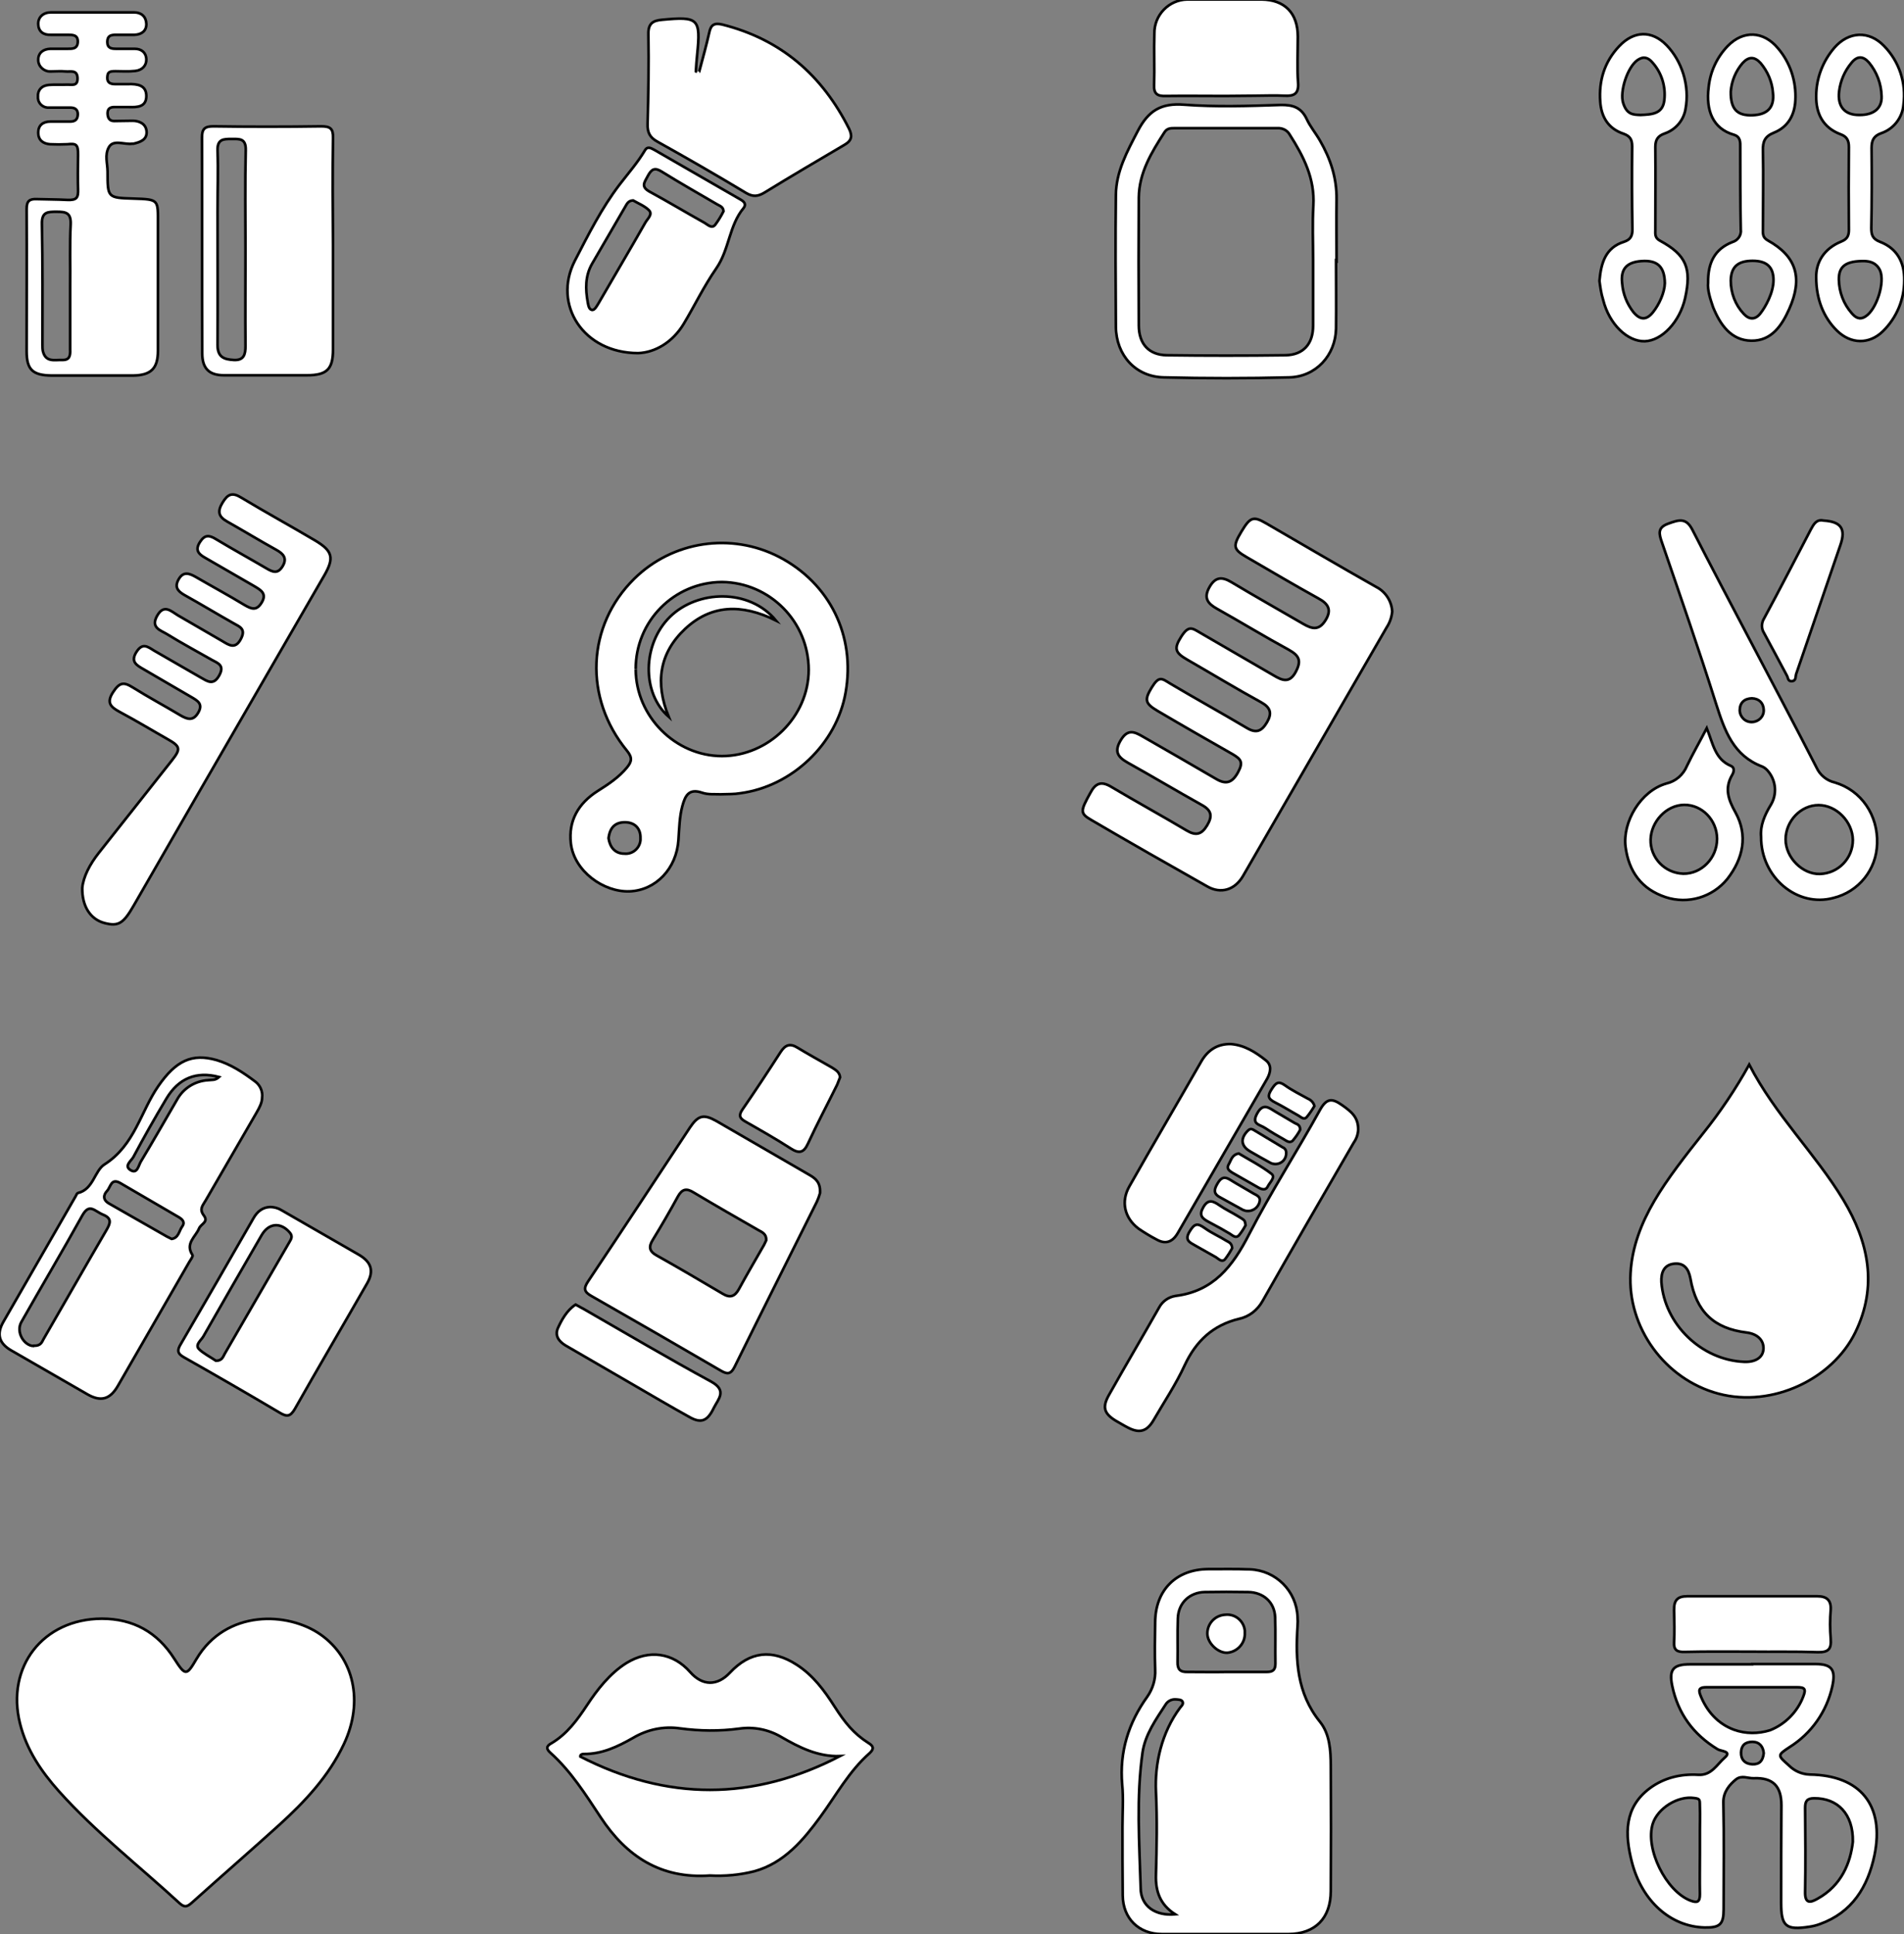 <?xml version="1.0" encoding="utf-8"?>
<!-- Generator: Adobe Illustrator 21.0.0, SVG Export Plug-In . SVG Version: 6.00 Build 0)  -->
<svg version="1.1" id="图层_1" xmlns="http://www.w3.org/2000/svg" xmlns:xlink="http://www.w3.org/1999/xlink" x="0px" y="0px"
	 viewBox="0 0 722.1 733.4" style="enable-background:new 0 0 722.1 733.4;" xml:space="preserve">
<rect x="0" y="0" width="722.1" height="733.4" fill="#808080" stroke="none"/>
<style type="text/css">
	.st0{fill:#FFFFFF;stroke:#000000;stroke-miterlimit:10;}
</style>
<title>Anime10_13_130</title>
<g>
	<path id="XCC0000M1Gra5Co6" class="st0" d="M38.6,613.8c11.9,0,21.1,5.1,27.5,15.2c4.2,6.5,4.6,6.6,8.4,0.1
		c11.2-18.9,34.8-18,47.2-9.2s16.4,25.2,8.7,41.5c-5.7,12.1-14.7,21.7-24.5,30.6S84,711.4,73.1,721.2c-1.7,1.5-2.8,2.5-5,0.5
		c-15.3-14.1-31.8-26.9-45.7-42.4c-6.7-7.5-12.3-15.7-14.8-25.7C2.2,632.1,16.3,613.9,38.6,613.8z"/>
	<path id="XFFC200M1Gra4OT2" class="st0" d="M425.7,692.7c0-5.3,0.4-10.7-0.1-16c-1.1-12.4,2.4-23.4,9.5-33.3c2.1-3,3.2-6.6,3-10.3
		c-0.2-6-0.1-12,0-18c0.1-12.2,8-20,20-20.1c5.3,0,10.7-0.1,16,0.1c9.8,0.4,17.6,8.2,18,18c0.1,1.2,0.1,2.3,0,3.5
		c-0.8,12.9-0.3,25.4,8.5,36.3c3.7,4.6,4.1,10.8,4.1,16.7c0.1,15.8,0.1,31.6,0,47.5c0,10.3-5.9,16.2-16,16.3h-48
		c-8.8,0-14.8-5.9-14.9-14.6S425.7,701.4,425.7,692.7z M465.4,634h15c2.3,0,3.3-0.7,3.3-3.2c-0.1-5.8,0.1-11.7-0.1-17.5
		s-4.5-9.5-10.2-9.6s-11-0.1-16.5,0s-10,3.9-10.2,10s0,11-0.1,16.5c-0.1,2.8,1,3.9,3.8,3.8C455.4,634,460.4,634.1,465.4,634
		L465.4,634L465.4,634z M445.7,725.9c-5.8-3.7-7.5-8.8-7.3-15c0.3-10.5,0.5-21,0-31.5s2.1-22.4,9.2-31.9c0.5-0.6,1.3-1.3,0.9-2.2
		s-1.7-0.8-2.6-0.9c-1.5-0.1-3,0.6-3.8,1.9c-3.7,5.7-7.8,11.4-8.8,18.3c-2.4,17-1.2,34.2-0.7,51.3
		C432.6,722.9,438.3,726.6,445.7,725.9z"/>
	<path id="X0069A9M2Gra3OT12" class="st0" d="M663.4,403.7c9.9,19.2,25,33.6,35.7,51.3c9.6,16,13.1,32.7,4.5,50.3
		s-31.4,28.6-51.8,23.2s-34.7-25.2-33.4-45.9c0.6-9.9,4.1-18.8,9-27.2s11.9-17.3,18.4-25.5C652.4,421.7,658.3,412.9,663.4,403.7z
		 M661.4,516.4c4.3,0.2,7.3-1.6,7.4-5c0.1-3.4-2.5-5.6-6.3-6.1c-12.5-1.5-19.2-7.9-21.4-20.5c-0.7-3.7-2.4-6-6.2-5.6s-5,3.3-4.8,7
		C631.3,502.2,645.3,515.7,661.4,516.4L661.4,516.4z"/>
	<path id="XFFB000M1Gra2OT6" class="st0" d="M528,231.9c-0.2,2.1-0.9,4.2-2.1,6l-54.5,94.3c-3.1,5.3-8.4,6.9-13.6,3.9
		c-14.7-8.3-29.3-16.6-43.8-25.1c-4.5-2.6-4.3-3.4-0.5-10.3c2-3.8,4.2-4.6,8-2.3c9.4,5.6,19.1,10.9,28.5,16.5
		c3.5,2.1,5.7,1.6,7.8-1.9s1.7-5.7-1.9-7.7c-9.5-5.3-18.7-10.8-28.2-16.1c-3.9-2.2-5.2-4.3-2.6-8.6s5.2-3.1,8.3-1.3
		c9.2,5.3,18.5,10.6,27.7,16c3.8,2.3,6.2,1.6,8.4-2.4s1-5.1-2-6.9c-9.5-5.4-19.1-10.9-28.6-16.5c-4.7-2.8-4.9-4.2-2.1-8.8
		s3.9-3.4,7-1.5c9.6,5.7,19.4,11.1,29,16.8c3.6,2.2,5.7,1.3,7.7-2.1s1.4-5.6-2.2-7.6c-9.5-5.2-18.7-10.8-28.1-16.2
		c-4.7-2.7-5-4.3-2.2-8.7s4.2-3.2,7.1-1.5l28.1,16.3c3.2,1.9,5.9,2.9,8.2-1.4s1.3-6.2-2.6-8.4c-9.2-5-18.2-10.5-27.3-15.6
		c-3.4-1.9-5.1-4-2.9-8s4.7-4.3,8.5-2c9,5.4,18.1,10.5,27.2,15.8c3.3,1.9,5.9,2.6,8.4-1.4s1-6.3-2.7-8.3
		c-9.2-5.1-18.2-10.4-27.3-15.7c-5-2.9-5.2-4.1-1.9-9.6s4.5-6,9.3-3.2c14,8.1,27.9,16.3,41.9,24.2C525.5,224.4,527.8,228,528,231.9z
		"/>
	<path id="X940018M2Gra6OT10" class="st0" d="M269.2,711.2c-18.5,1.3-31.6-7.2-41.4-22.1c-5.7-8.6-11.2-17.4-19-24.4
		c-1.7-1.5-1.7-2.6,0.4-3.7c5.9-3.5,9.8-8.9,13.5-14.5s8.5-11.9,14.9-15.9c8.5-5.2,17.6-4,24.2,3.5c4.6,5.2,10.2,5.3,15,0.2
		c7.6-8.1,16-9.1,25.4-3c6.2,4,10.4,9.7,14.3,15.8s7.3,10.3,12.8,13.8c1.8,1.1,2.4,2.1,0.6,3.8c-7.9,6.9-12.8,16.1-18.9,24.4
		s-13.5,17.4-25,20.5C280.5,711,274.8,711.5,269.2,711.2z M318.6,665.9c-8.4,0.3-15.5-3.3-22.4-7.3c-4.8-2.8-10.4-3.9-15.9-3.1
		c-7.4,1-15,0.9-22.4-0.1c-6.2-0.9-12.4,0.4-17.8,3.6c-5.8,3.3-11.8,6.2-18.8,6.1c-0.6,0-1.3,0.3-1.2,1
		C252.9,682.9,285.6,683,318.6,665.9z"/>
	<path id="X4200A0M1Gra3OT23_1_" class="st0" d="M273.3,301.2c-2.1-0.1-4.7,0.2-7-0.6c-5-1.7-6.4,1-7.5,5s-1.2,8.5-1.5,12.9
		c-0.7,10.9-8.6,19.1-18.5,19.5s-21.1-7.7-22.3-18.2c-1-8.6,2.9-15.2,10.1-19.8c4.1-2.6,8.1-5.2,11.2-9c1.8-2.2,2.1-3.7,0-6.3
		c-16.5-20.1-15.3-47.4,2.7-65.2c14.6-14.4,36.8-17.7,55-8.3c19.2,10,29,29.9,25.2,51.4c-3.4,19.5-20.3,35.6-40,38.2
		C278.4,301.2,276.1,301.1,273.3,301.2z M241.1,253.9c0.1,17.8,15.1,32.8,32.7,32.8s32.9-14.9,32.9-32.7c0-18.2-14.7-33.1-32.9-33.3
		c-18.2,0.1-32.8,14.9-32.7,33.1C241.1,253.8,241.1,253.9,241.1,253.9z M230.8,317.9c0.5,3.3,2.4,5.8,6,5.8c3.1,0.3,5.8-2,6.1-5.1
		c0-0.3,0-0.6,0-0.8c0.1-3.7-2.2-6-5.9-6s-5.7,2-6.2,6L230.8,317.9L230.8,317.9z"/>
	<path id="XF37FFFM2Gra4OT19" class="st0" d="M99.4,416.2c0,1.9-1,3.8-2.1,5.7L78,455.2c-1,1.8-2.6,3.2-0.7,5.7s-1.1,3.2-1.8,4.9
		c-1.3,3.2-5.4,5.7-2.5,10.1c0.3,0.4-0.7,1.8-1.2,2.6l-27.2,47.2c-2.9,4.9-6.3,5.9-11.3,3.1l-29-16.7c-4.7-2.7-5.7-6.2-3-10.9
		c9.1-15.9,18.3-31.7,27.4-47.6c0.2-0.4,0.5-1.1,0.8-1.2c6-1.4,6.3-8.5,10.2-10.9c11.4-7.3,13.6-19.9,20.3-29.6s12.8-12.6,22.2-9.9
		c5.4,1.6,10.2,4.8,14.7,8.2C98.7,411.6,99.7,413.9,99.4,416.2z M12.8,510.3c2.7,0.1,3.1-1.4,3.7-2.5c8-13.8,15.9-27.7,23.9-41.4
		c1.5-2.6,2.1-4.4-1.3-5.8c-3.4-1.4-5.2-4.6-8,0.5c-7.5,13.5-15.4,26.8-23,40.2c-2.2,3.9,1.1,9,4.6,9.1L12.8,510.3z M65.1,469.8
		c2.7-0.4,2.8-3.1,4-4.7s0.1-2.7-1.2-3.5l-22.3-13c-3.5-2-3.6,1.5-5,3s-1.7,3.4,0.8,4.8l21.9,12.5L65.1,469.8z M83.1,408.4
		c-8.7-2.3-15.4,0.5-20,8.2s-8.5,14.6-12.5,22.1c-0.8,1.5-3.7,3.4-1.1,5c2.6,1.6,3-1.7,3.9-3.2c4.7-7.8,9.2-15.7,13.8-23.6
		c2.4-4.3,6.8-7,11.7-7.3C80.2,409.4,81.6,409.8,83.1,408.4z"/>
	<path id="X4200A0M1Gra4OT23_1_" class="st0" d="M59.9,107c0,8.7,0,17.3,0,26c0,6.7-2.6,9.3-9.4,9.4h-31c-7.1-0.1-9.4-2.2-9.4-9.2
		c0-18,0.1-36,0-54c0-3,1.1-3.8,3.8-3.7s7.7,0.1,11.5,0.3s4.3-0.9,4.2-4s-0.1-8.7,0-13s-0.9-4.4-4.1-4.1c-2.2,0.1-4.3,0.1-6.5,0
		c-2.7-0.2-4.5-1.6-4.5-4.4s1.8-4.2,4.6-4.2h7.5c1.8,0,2.8-0.7,2.9-2.6s-1-2.7-2.8-2.7h-8c-2.1,0.2-4.1-1.3-4.3-3.5
		c0-0.2,0-0.3,0-0.5c-0.2-2.6,1.4-4.4,4.2-4.6s4.3,0,6.5-0.1s4.4,0.8,4.3-2.5s-2.7-2.3-4.5-2.5s-4,0-6,0s-4.4-1.7-4.4-4.4
		s1.9-4.1,4.6-4.2h6.5c1.8,0,3.8,0.1,3.9-2.6s-1.9-2.7-3.8-2.7h-6.5c-2.8,0.1-4.6-1.3-4.7-4s1.9-4.5,4.8-4.5h31.6
		c2.7,0,4.5,1.6,4.6,4.3s-1.8,4.1-4.5,4.2h-7c-1.9,0-3.3,0.3-3.3,2.7s1.6,2.6,3.4,2.6h7c2.6,0,4.3,1.5,4.4,3.9
		c0.1,2.4-1.5,4.2-4.2,4.5c-2.7,0.3-5,0.1-7.5,0.1s-3,0.4-3.1,2.4s1.3,2.5,2.9,2.5h5c3.4-0.1,6.9,0.3,6.9,4.5s-3.4,4.3-6.6,4.2h-5.5
		c-1.5,0-2.6,0.5-2.6,2.3s0.7,3,2.5,3s4.7-0.1,7-0.1s5.1,1,5.3,4.1s-2.4,4-5,4.6h-0.5c-3,0.4-7.1-1.7-8.8,1.3s-0.5,6.2-0.5,9.3
		c0,9.9,0,9.9,9.8,10.2s9.3,0.4,9.3,9.6C59.9,92.2,59.9,99.6,59.9,107C59.9,106.9,59.9,107,59.9,107z M26.6,108.5L26.6,108.5
		c0.1-7.8-0.2-15.6,0.2-23.4c0.2-4.5-1.9-4.8-5.3-4.8s-5.7,0-5.6,4.6c0.3,15.3,0.2,30.6,0.2,45.9c0,0.8,0,1.7,0.2,2.5
		c1.1,4.2,4.5,3.1,7.3,3.2s3.1-1.6,3-3.9C26.6,124.4,26.6,116.5,26.6,108.5z"/>
	<path id="XA8FF00M1Gra5OT22" class="st0" d="M31.2,336.7c0.4-4.3,2.9-9,6.2-13.2l27.9-35.3c3.3-4.2,3.1-5.2-1.7-7.9
		s-12.1-7.1-18.3-10.4c-3.3-1.8-5-3.4-2.5-7.3s4.1-4.1,7.6-1.9c5.9,3.7,12.1,7,18.1,10.6c2.6,1.5,4.8,2.2,6.7-1.1s-0.3-4.5-2.5-5.8
		l-18.2-10.6c-2.6-1.5-5.1-2.8-2.8-6.5s4.3-2.1,6.7-0.6l17.7,10.2c2.5,1.4,4.8,3.2,7-0.7c2.2-3.9-0.4-4.7-2.8-6
		c-5.6-3.2-11.4-6.3-16.9-9.7c-2.4-1.5-6.4-2.4-3.8-7c2.6-4.6,5.3-1.7,7.8-0.2l16.9,9.8c2.5,1.5,4.9,3.2,7-0.7s-0.3-4.7-2.8-6.1
		c-6.2-3.5-12.3-7.2-18.6-10.7c-2.6-1.5-3.8-3.1-2.1-6s3.8-2.3,6.3-0.9c6.2,3.6,12.5,7,18.6,10.7c2.6,1.5,4.6,2.4,6.6-1
		s-0.5-4.7-2.8-6.1l-18.7-10.8c-2.5-1.4-3.9-2.9-2-5.9s3.6-2.7,6.2-1.1c6.3,3.8,12.7,7.3,19,11c2.5,1.5,4.4,2.2,6.2-0.8
		c1.8-3,0.3-4.7-2.4-6.2c-6.3-3.5-12.4-7.2-18.6-10.7c-3.4-1.9-3.8-3.9-1.8-7.2s3.7-4,7.1-1.9c9.3,5.6,18.8,10.8,28.1,16.3
		c6.5,3.9,7.2,6.5,3.5,13l-47,81.3l-25.4,44.1c-3.9,6.8-5.8,8-11.1,6.6S31.1,343.7,31.2,336.7z"/>
	<path id="X3FD6FFM2Gra5OT21_2_" class="st0" d="M311,452.4c-0.3,1.1-0.7,2.2-1.2,3.3c-10.4,20.9-20.9,41.7-31.2,62.6
		c-1.5,3-2.9,2.8-5.3,1.4c-16.3-9.5-32.6-18.9-48.9-28.2c-2.9-1.6-3.2-2.9-1.3-5.7c13-19.4,25.8-38.9,38.6-58.3
		c3.1-4.6,5.2-5.1,10-2.4l35.4,20.5C309.5,447,311.2,448.5,311,452.4z M290.6,470.3c0.1-2.3-1.4-3-2.9-3.8
		c-8.2-4.7-16.4-9.4-24.6-14.3c-2.7-1.7-4.4-1.4-6,1.5c-3,5.5-6.2,11-9.5,16.4c-1.7,2.7-1.4,4.4,1.5,6c8.4,4.7,16.7,9.6,25,14.5
		c2.8,1.7,4.6,1,6.1-1.7c3.1-5.7,6.4-11.3,9.6-16.9L290.6,470.3z"/>
	<path id="X2ABAFFM1Gra4OT30" class="st0" d="M664.5,631h24c6.3,0,7.8,2.2,6.4,8.5c-2.1,9.5-7.9,17.8-16.2,23
		c-4.7,3.1-4.6,3.1-0.2,7c2.1,2.1,4.9,3.3,7.9,3.4c19.2,0.3,28.4,11.7,24.5,30.6c-2.5,11.9-8.4,21.7-20.7,26.1
		c-1.3,0.5-2.6,0.8-3.9,1c-9,1.4-10.8-0.1-10.8-9.1c0-12.3,0-24.6,0.1-37c0-7.2-3.2-10.5-10.5-10.2c-2.2,0.1-4.6-1.3-6.8,0.5
		s-4.8,4.6-4.7,8.7c0.3,13.5,0.1,27,0.1,40.5c0,5.7-1.4,7-7.2,6.9c-12.9-0.3-23.8-10-27.6-24.8c-2.7-10.5-3-20.7,6.8-28
		c5.4-4,11.8-5.5,18.4-5.1c5,0.3,7.1-4,10-6.5s-1.5-2.4-2.7-3.2c-9.2-5.6-15-13.5-17.2-24c-1.3-6.2,0.3-8.2,6.8-8.2h23.5L664.5,631z
		 M644.7,702.4L644.7,702.4c0-2.8,0-5.6,0-8.5s0.1-5.6,0-8.5s0.3-3.3-2.2-3.6c-6.1-0.9-13.8,3.8-15.7,9.8c-2.9,9.5,5,25.5,14.3,29.1
		c2.7,1,3.6,0.5,3.6-2.4C644.6,713,644.7,707.7,644.7,702.4z M702.7,698.4c0.2-10.7-5.9-16.6-14.7-16.5c-2.7,0-3.4,1.1-3.4,3.6
		c0.1,10.6,0.2,21.3,0,31.9c-0.1,4.5,1.9,4.2,4.7,2.6C698.5,714.9,701.8,706.3,702.7,698.4z M664.7,639.8h-17.5
		c-2.1,0-3.3,0.4-2.4,2.8c2.4,6.3,6.8,11.1,12.8,13.3c4.4,1.6,9.2,1.6,13.7,0.2c5.8-2.3,10.4-7,12.6-12.8c1.1-2.8,0.6-3.5-2.3-3.5
		H664.7z M668.9,664.8c-0.2-2.5-1.6-4.3-4.3-4.3s-4.2,1.3-4.3,4s1.5,4.4,4.3,4.5S668.6,667.6,668.9,664.8L668.9,664.8z"/>
	<path id="X4200A0M1Gra4OT23" class="st0" d="M126.3,93.1c0,13.1,0,26.3,0,39.4c0,7.5-2.3,9.8-9.9,9.8H84.9c-5.6,0-8.2-2.6-8.2-8.3
		c-0.1-27.3,0-54.6-0.1-81.8c0-3.2,0.9-4.3,4.3-4.3c13.6,0.2,27.3,0.2,40.9,0c3.5,0,4.6,0.9,4.5,4.4
		C126.1,65.9,126.2,79.6,126.3,93.1L126.3,93.1z M93.1,94.8c0-12.6-0.2-25.3,0.1-37.9c0.1-4.5-2.4-4.2-5.4-4.2s-5.4,0-5.3,4.3
		c0.3,7.8,0,15.6,0,23.4c0,16.8,0.1,33.6,0,50.4c0,4.6,2.4,5.5,6.2,5.7c3.8,0.2,4.4-2.1,4.4-5.3C93,119.1,93.1,106.9,93.1,94.8z"/>
	<path id="X4200A0M1Gra3OT23" class="st0" d="M265.2,27.1c1.3-4.9,2.7-9.9,3.8-14.8c0.6-2.9,1.9-3.7,4.9-3
		c22.3,5.6,37.9,19.2,48.1,39.5c1.3,2.7,1.1,4.5-1.7,6.1c-10.2,6-20.4,12-30.5,18.2c-2.4,1.4-4.2,1.6-6.8,0.1
		c-11.1-6.7-22.4-13.2-33.7-19.5c-2.9-1.6-3.8-3.5-3.7-6.7c0.3-11.3,0.5-22.6,0.3-34c-0.1-4,1.6-5.2,5.2-5.5
		c13.8-1.3,14.7-0.5,13.3,13.2c-0.2,2.1-0.4,4.3-0.5,6.4C263.9,27.1,265.2,27.1,265.2,27.1z"/>
	<path id="X1100AAM2Gra3OT6_2_" class="st0" d="M667.9,317.3c-0.4-4.1,1.3-8.2,3.7-12.1c2.4-4,2-9-0.9-12.6
		c-0.6-0.8-1.4-1.5-2.3-1.9c-11-4.1-14.3-13.6-17.5-23.6c-6.5-20.6-13.6-41-20.6-61.4c-1.1-3.2-1.8-5.6,2.3-7.1s6.8-2.4,9.2,2.2
		c7.1,13.9,14.4,27.7,21.7,41.6c8.5,16.2,17.1,32.4,25.4,48.6c1.3,2.9,3.9,5,6.9,5.7c10.2,3,16.5,12.5,16.1,23.2
		c-0.2,9.8-7,18.3-16.6,20.6C681.6,344.2,667.8,332.7,667.9,317.3z M702.7,318.5c-0.1-6.9-6.2-13.2-13-13.2s-12.5,6.1-12.5,13
		s6.4,13.3,13,13.1C697.2,331.2,702.7,325.5,702.7,318.5L702.7,318.5z M664.4,264.8c-2.8,0.1-4.6,1.6-4.6,4.6
		c0.1,2.5,2.1,4.5,4.7,4.4c2.5-0.1,4.5-2.1,4.4-4.6l0,0C668.8,266.6,667.2,264.9,664.4,264.8L664.4,264.8z"/>
	<path id="XF37FFFM2Gra4OT20" class="st0" d="M102.4,457.7c1.7,0,3.3,0.5,4.7,1.4l29,16.7c4.8,2.8,5.8,6.2,3.1,10.9
		c-9.1,15.9-18.4,31.7-27.4,47.6c-1.7,2.9-3,3-5.7,1.4c-12-7.1-24.1-14.1-36.3-21c-2.7-1.5-2.6-2.8-1.2-5.1
		c9.2-15.8,18.4-31.7,27.5-47.6C97.6,459.3,99.7,457.8,102.4,457.7z M81.9,516c2.3,0,2.7-1.5,3.3-2.6l24.5-42.3
		c0.7-1.2,1.4-2.2,0.3-3.6c-3.5-4.2-8.1-3.8-10.8,0.9c-7.4,12.8-14.8,25.6-22.1,38.4c-0.8,1.4-3.2,3.1-1.7,4.7
		C76.9,513.1,80,514.7,81.9,516z"/>
	<path id="XE51F1FM1Gra5OT28" class="st0" d="M506.7,98.6c0,8.7,0.1,17.3,0,26c-0.2,10.2-7.7,18.3-17.8,18.5
		c-15.8,0.4-31.6,0.4-47.5,0c-10.7-0.2-18.1-8.4-18.2-19.2c-0.1-16.7-0.2-33.3,0-50c0.1-8.9,4.3-16.5,8.3-24.2s8.8-10.7,17.6-10
		c12.1,0.9,24.3,0.5,36.5,0.1c4.7-0.1,7.9,0.9,10,5.4c1.3,2.8,3.4,5.3,5,8.1c4,6.9,6.4,14.2,6.3,22.3s0,15.3,0,23
		C506.9,98.6,506.7,98.6,506.7,98.6z M498,98.5c0-6.8-0.3-13.7,0.1-20.5c0.6-10.3-3.7-18.7-9-27c-0.9-1.6-2.7-2.5-4.6-2.4h-39
		c-1.5,0-2.9,0-3.9,1.6c-4.9,7.6-9.6,15.3-9.7,24.7c-0.1,16.1-0.1,32.3,0,48.5c0,7,3.8,11.2,10.6,11.3c15,0.2,30,0.2,45,0
		c6.8-0.1,10.5-4.3,10.5-11.2C498,116.6,498,106.8,498,98.5L498,98.5z"/>
	<path id="XE79CFFM2Gra8OT17_1_" class="st0" d="M515.1,428.5c-0.1,1.7-0.7,3.4-1.7,4.8c-11.6,20-23.2,40-34.6,60.1
		c-1.9,3.4-5.1,5.9-8.9,6.7c-9.9,2.4-16.3,8.4-20.6,17.6c-3.3,7.2-7.8,13.9-11.8,20.8c-2.5,4.3-5.3,5.1-9.6,2.9
		c-1.6-0.8-3.2-1.8-4.8-2.7c-4.4-2.7-5.1-5.1-2.6-9.6c6.3-11.2,12.8-22.2,19.1-33.3c1.3-2.4,3.6-4,6.3-4.4
		c14.3-1.8,21.6-11.2,27.8-23.3c8.3-16.1,18.2-31.4,26.9-47.2c2.5-4.5,4.6-4.5,8.3-1.9C512.6,421.6,515.2,423.7,515.1,428.5z"/>
	<path id="X990000M1Gra4OT24" class="st0" d="M242,133.9c-20.8,0-32.5-18.4-24-35c5.1-9.9,10.2-20,16.9-28.8
		c3.3-4.3,6.9-8.4,9.7-13.1c0.9-1.6,2.2-0.9,3.5-0.2l32.8,18.9c1.4,0.8,2.2,1.8,1.1,3.2c-5.5,6.6-5.4,15.7-10.3,22.8
		s-8.2,14.1-12.4,21.1C255.1,129.8,248.4,133.7,242,133.9z M240.1,76c-2,0.1-2.4,1.5-3.1,2.6l-12.5,21.5c-2.6,4.6-2.5,9.5-1.6,14.5
		c0.2,1.1,0.4,2.6,1.5,2.9s1.9-1.4,2.6-2.5c5.9-10.2,11.9-20.3,17.7-30.5c0.8-1.5,3-3.2,1.4-4.8S242,77.1,240.1,76L240.1,76z
		 M274.4,80.1c-0.1-1.7-1.4-2-2.4-2.6c-7-4.1-14.1-8.1-21-12.4c-2.7-1.7-3.9-1-5.3,1.6c-1.4,2.6-2.7,4.1,0.7,6
		c7,3.8,13.8,7.9,20.8,11.8c1.2,0.7,2.7,2.3,4,0.8C272.4,83.7,273.5,81.9,274.4,80.1L274.4,80.1z"/>
	<path id="XE51F1FM1Gra6OT28" class="st0" d="M464.6,36.4c-7.5,0-15-0.1-22.5,0c-3,0.1-4.6-0.7-4.4-4.2c0.2-6.5-0.1-13,0.1-19.5
		c-0.1-7,5.5-12.8,12.5-12.9c0.2,0,0.4,0,0.6,0h27.5c8.8,0.1,13.8,5.1,13.8,14.1c0,5.8-0.3,11.7,0.1,17.5c0.3,4.2-1.5,5.1-5.2,4.9
		s-7.7,0-11.5,0L464.6,36.4L464.6,36.4z"/>
	<path id="XE79CFFM2Gra8OT17" class="st0" d="M466.8,395.9c5.2,0.4,9.4,3.1,13.3,6.2c2.3,1.8,1.8,4.5,0.5,6.9l-34,58.7
		c-1.9,3.2-4.5,4.3-8,2.3c-2.3-1.2-4.6-2.6-6.8-4.1c-5.3-4-6.8-10.2-3.5-16c9-15.9,18.3-31.7,27.4-47.6
		C458.2,398.1,461.8,395.8,466.8,395.9z"/>
	<path id="X2ABAFFM1Gra6OT30_2_" class="st0" d="M647.8,107.2c-0.1-7.7,2.6-12.8,9.2-15.4c2.1-0.6,3.5-2.6,3.2-4.8
		C660,76.7,660,66.4,660,56c0-2,0.2-4.1-2.4-4.9c-8-2.3-10.7-9.2-9.6-18c0.6-5.9,3.1-11.3,7.2-15.6c5.9-6.1,13.6-5.8,19.1,0.8
		c4.7,5.5,7,12.6,6.6,19.8c-0.3,5.7-2.9,10.1-8.1,12.2c-3.5,1.4-4.3,3.4-4.2,6.8c0.2,9.8,0,19.7,0,29.5c0,1.8-0.3,3.4,1.9,4.6
		c10.8,6,13.3,14.2,8.1,25.9c-2.8,6.3-6.7,12.2-14.4,12.1s-11.8-6.1-14.5-12.7C648.6,113.3,647.5,109.9,647.8,107.2z M656.4,34.7
		c-0.1,6.7,2.4,9.2,8.2,9s8.4-3,7.8-8.5c-0.3-4.2-2-8.1-4.7-11.3c-2.3-2.5-4.5-2.5-6.8,0C658.3,26.9,656.7,30.7,656.4,34.7
		L656.4,34.7z M656.4,106.4c0,4.7,1.7,9.2,4.9,12.6c2.1,2.3,4.4,2.3,6.3-0.1s5-7.8,5-12.7s-2.5-7.3-7.9-7.3S656.5,101,656.4,106.4z"
		/>
	<path id="X2ABAFFM1Gra6OT30_1_" class="st0" d="M606.6,106.5c0.6-6.8,2.3-12.6,9.3-14.8c2.4-0.8,3.2-2.1,3.2-4.7
		c-0.2-10.5-0.2-21-0.1-31.5c0-2.6-0.8-3.9-3.3-4.8c-5.7-1.9-8.4-6.3-8.8-12.1c-0.6-8,1.6-15.2,7.2-21.1s12.4-6.1,18-0.3
		s8.9,15.1,7.1,24.4c-0.8,4.2-3.8,7.6-7.8,9c-2.6,0.9-3.6,2.3-3.6,5.1c0.1,10.5,0,21,0,31.5c0,1.5-0.3,3,1.8,4.1
		c9.9,5.4,12,10.4,9.5,21.7c-2,9-8.8,16.2-15.3,16.4s-13.5-6.4-15.8-15.7C607.2,111.2,606.9,108.7,606.6,106.5z M622.2,43.6
		c4.4-0.2,8.4-0.4,9-5.6s-1-10.4-4.5-14.3c-1.6-1.9-3.4-2.5-5.7-0.9c-3.8,2.7-6.8,11.9-5.4,16.3S619.4,43.5,622.2,43.6L622.2,43.6z
		 M631.4,107.4c-0.1-6.4-2.9-8.8-8.8-8.4s-8,3.2-7.4,8.4c0.3,4,1.8,7.8,4.3,11c2.6,3.1,5,3,7.4,0S631.3,110.9,631.4,107.4z"/>
	<path id="X2ABAFFM1Gra6OT30" class="st0" d="M688.8,105.2c-0.1-5.7,2.9-10.9,9.5-13.6c2.2-0.9,2.9-2.1,2.9-4.4
		c-0.1-10.5-0.1-20.9,0-31.4c0-2.5-0.7-4-3.2-4.9c-6.6-2.5-9.3-7.8-9.2-14.5c0-6.7,2.5-13.2,6.9-18.3c5.4-6.2,13.1-6.6,18.8-0.7
		c5.8,5.9,8.5,14.1,7.4,22.3c-0.4,4.9-3.7,9.2-8.4,10.8c-2.8,1-3.7,2.6-3.7,5.6c0.1,10.1,0.1,20.3-0.1,30.4c0,2.6,0.5,4.1,3.3,5.2
		c6.5,2.5,9.3,7.8,9.2,14.6c0,7.3-2.9,14.2-8.1,19.3c-5.2,5.1-12.2,4.9-17.4-0.2S688.8,113.3,688.8,105.2z M707.2,99
		c-7.1-0.1-9.9,1.9-9.8,7.1c0.1,4.7,1.8,9.2,4.9,12.7c1.3,1.5,2.9,2.7,5.2,1.2c4.2-2.6,7.5-13,5.5-17.5
		C711.6,99.6,709.2,99.1,707.2,99L707.2,99z M705.3,43.6c5.3,0,8.5-2.5,8.3-7.1c-0.1-4.7-1.8-9.2-4.8-12.8c-2.2-2.5-4.4-2.6-6.6,0.1
		c-2.6,3.1-4.2,6.8-4.7,10.8C696.8,40.4,699.6,43.7,705.3,43.6z"/>
	<path id="X1100AAM2Gra3OT6_1_" class="st0" d="M647.3,276.1c2.4,6.1,3.2,11.8,9.1,14.3c1.5,0.6,1.3,2.2,0.5,3.5
		c-2.9,5-1.5,9.2,1.3,14.2c4.8,8.7,2.9,17.5-3.1,25.2c-5.6,6.9-14.9,9.7-23.4,6.9c-9.1-3-14-9.7-15.2-19.1s5.7-21.2,15.5-24
		c3.5-0.8,6.4-3.3,7.8-6.7C642,285.8,644.5,281.5,647.3,276.1z M651.2,318.1c0-7.1-5.7-13-12.5-12.9s-12.5,6.4-12.7,13.1
		c-0.2,7,5.4,12.8,12.4,13l0,0C645.3,331.4,651.2,325.4,651.2,318.1L651.2,318.1z"/>
	<path id="X2ABAFFM1Gra3OT30" class="st0" d="M663.9,626.3c-8.3,0-16.6-0.1-24.9,0.1c-2.9,0.1-4.3-0.6-4.1-3.8s0.1-8,0-12
		s1.5-5.3,5-5.3h49.4c3.5,0,5.2,1.5,5,5.1c-0.3,3.7-0.3,7.3,0,11c0.3,3.9-0.8,5.2-4.9,5.1C680.9,626.2,672.5,626.4,663.9,626.3
		L663.9,626.3z"/>
	<path id="X3FD6FFM2Gra5OT21_1_" class="st0" d="M218.3,494.7l3.3,1.8c16,9.2,31.9,18.6,48.1,27.4c6.2,3.4,2.7,6.6,1,10
		c-2.4,5-4.8,5.9-9.1,3.5c-7.4-4.1-14.7-8.4-22.1-12.7l-25-14.5c-2.5-1.5-4.2-3.7-2.9-6.6C212.9,500.7,215,496.8,218.3,494.7z"/>
	<path id="X3FD6FFM2Gra5OT21" class="st0" d="M318.6,408.5c-0.4,0.9-0.7,1.9-1.1,2.8c-3.7,7.5-7.6,14.8-11.1,22.4
		c-1.6,3.5-3.4,3.8-6.5,1.8c-5.6-3.6-11.4-6.9-17.2-10.2c-2.3-1.3-2.6-2.4-1.1-4.6c4.9-7.1,9.7-14.4,14.4-21.7
		c1.8-2.8,3.6-3.5,6.5-1.7s8.6,5,13,7.5C316.9,405.7,318.4,406.5,318.6,408.5z"/>
	<path id="X1100AAM2Gra3OT6" class="st0" d="M691.6,197.4c6.6,0.4,8.5,3.1,6.4,9.2l-16.8,49c-0.3,1,0,2.6-1.6,2.7s-1.4-1.2-1.9-2.1
		c-2.9-5.4-5.8-10.9-8.7-16.2c-1.1-1.7-1-3.9,0.1-5.6c6-11.1,11.8-22.4,17.6-33.5C687.8,198.9,688.8,196.8,691.6,197.4z"/>
	<path id="XE79CFFM2Gra2OT16_6_" class="st0" d="M493.1,428.4c-0.8,1.5-1.7,2.8-2.8,4.1c-1.2,1.2-2.5,0-3.6-0.6s-4.6-2.6-6.8-4.1
		s-5.4-1.4-3.1-5.6s4.6-2,7-0.6l7.3,4.3C492,426.3,493.1,426.6,493.1,428.4z"/>
	<path id="XE79CFFM2Gra2OT16_5_" class="st0" d="M467.3,473.3c-0.8,1.5-1.7,2.9-2.7,4.2c-1.2,1.3-2.4-0.1-3.5-0.8l-7.8-4.4
		c-2.1-1.2-4.1-2-2.2-5.2s3-3.4,5.8-1.4s5.5,3.1,8.2,4.8C465.9,471,467.2,471.3,467.3,473.3z"/>
	<path id="XE79CFFM2Gra2OT16_4_" class="st0" d="M477.8,454.9c-0.1,2.5-2.2,4.4-4.7,4.3c-0.6,0-1.2-0.2-1.7-0.4l-8.7-4.8
		c-2.7-1.4-2.2-3.1-0.9-5.3s2.6-2.7,4.8-1.3s6,3.5,9,5.3C476.6,453.2,477.7,453.7,477.8,454.9z"/>
	<path id="XE79CFFM2Gra2OT16_3_" class="st0" d="M487.8,437.1c0.1,2.3-1.6,4.2-3.9,4.3c-0.7,0-1.4-0.1-2-0.4
		c-2.6-1.4-5.2-2.9-7.8-4.4s-4.3-4.1-1.1-7.6c0.8-0.8,1.3-1.2,2.5-0.5l11,6.6C487.3,435.4,487.8,436.2,487.8,437.1z"/>
	<path id="XE79CFFM2Gra2OT16_2_" class="st0" d="M472.4,464.6c-0.7,1.3-1.5,2.6-2.5,3.8c-1.2,1.3-2.4,0.1-3.5-0.6s-5.2-3-7.9-4.4
		s-3.9-2.6-2.1-5.7s3.7-2.3,6-0.7s4.9,2.8,7.3,4.3S472.1,462.6,472.4,464.6z"/>
	<path id="XE79CFFM2Gra2OT16_1_" class="st0" d="M469.8,437.4c4,2.4,8.5,4.7,12.4,7.7c1.7,1.3-0.7,3.3-1.4,4.8s-2.1,1.2-3.4,0.5
		l-10-5.7c-1.1-0.7-2.4-1.5-1.4-3.2S467.2,437.9,469.8,437.4z"/>
	<path id="XE79CFFM2Gra2OT16" class="st0" d="M498.5,419.4c-0.9,1.5-1.9,3-3,4.3c-1,1-2.1-0.1-3.1-0.7c-2.9-1.6-5.7-3.4-8.7-4.9
		s-3-2.6-1.4-5.1s2.6-3.2,5.1-1.4s5.7,3.4,8.6,5C497.2,417.1,498.2,418.1,498.5,419.4z"/>
	<path id="X9966FFM1Gra3Co11" class="st0" d="M457.9,619.6c-0.1-3.9,2.9-7.1,6.8-7.3c3.7-0.4,7,2.3,7.4,6c0,0.3,0,0.6,0,0.9
		c0.2,3.8-2.7,7.1-6.5,7.5C462.1,627,458,623.2,457.9,619.6z"/>
	<path id="XA8FF00M1Gra6OT22" class="st0" d="M253.6,271.8c-10.4-9.1-9.9-27.7,0.5-37.9s30-10.9,40.2,1.4c-13.1-6.5-24.7-6-34.5,3.2
		C250,247.7,248.4,259,253.6,271.8z"/>
</g>
</svg>
